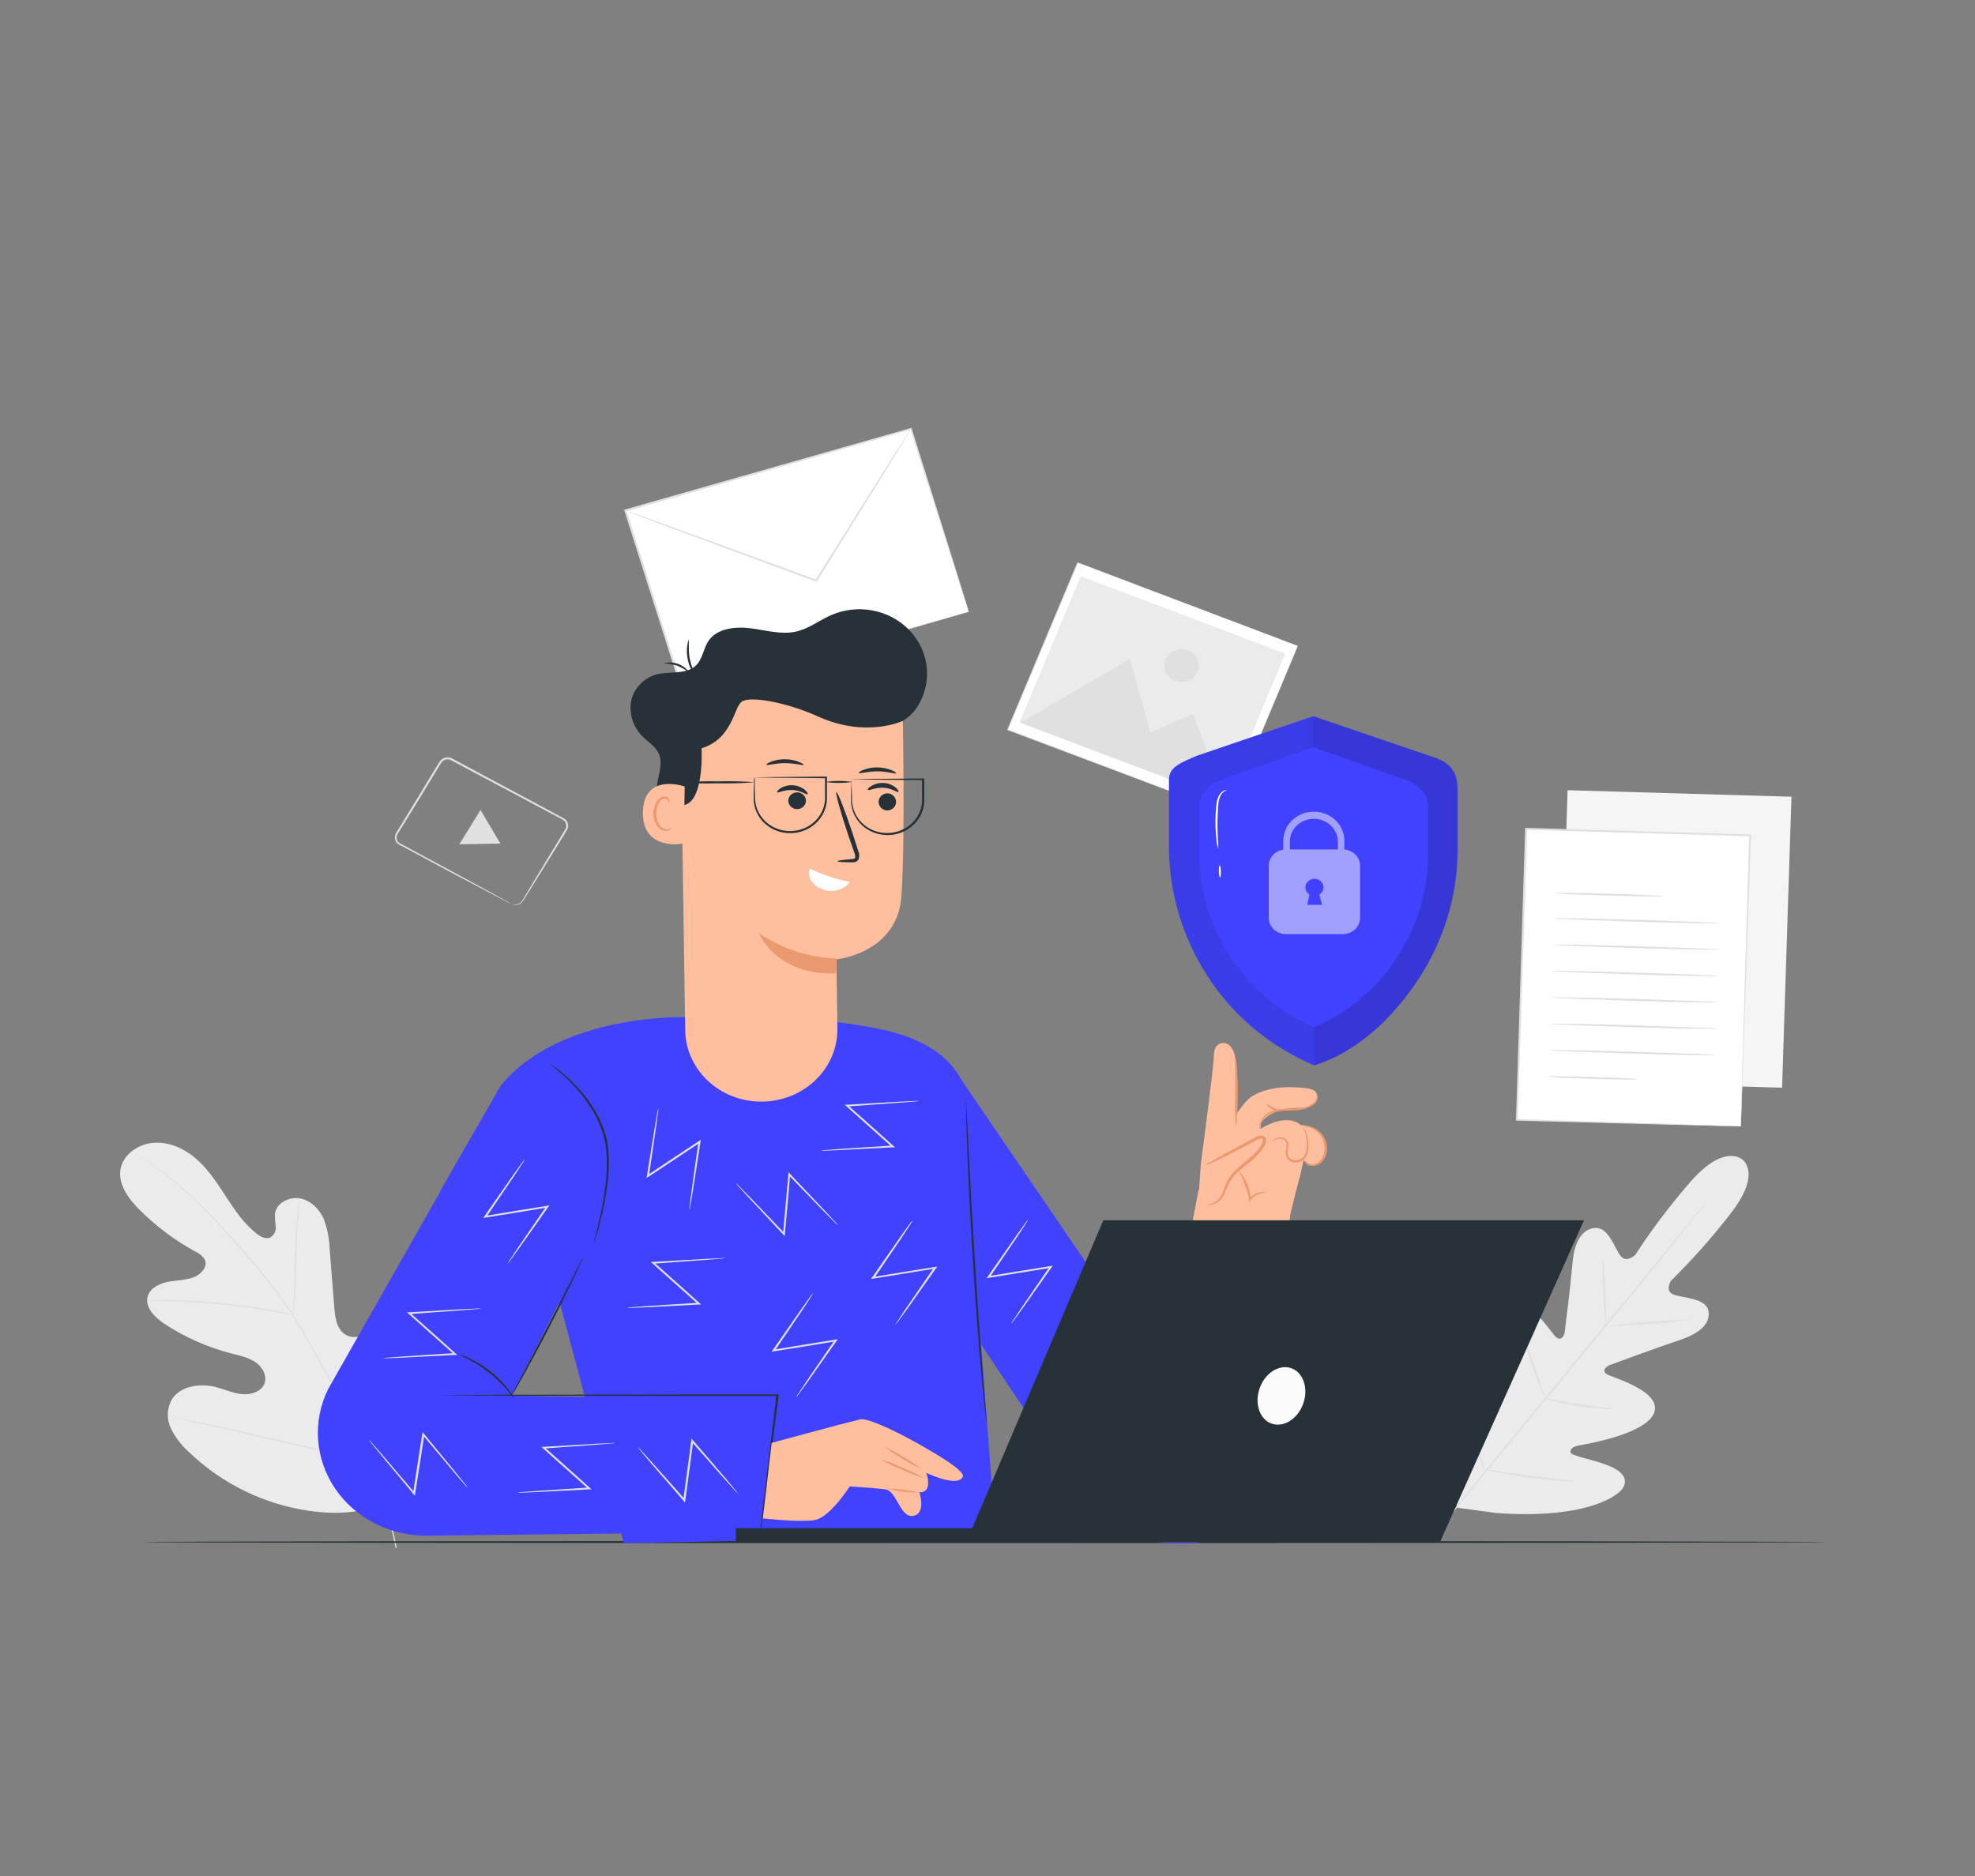 <svg width="180" height="171" viewBox="0 0 180 171" fill="none" xmlns="http://www.w3.org/2000/svg">
<rect x="0" y="0" width="180" height="171" fill="#808080" stroke="none"/>
<path d="M35.726 136.821C40.709 132.946 41.353 126.434 40.648 120.682C40.529 119.721 40.554 118.698 39.992 117.891C39.431 117.084 38.243 116.595 37.357 117.073C36.637 117.47 36.364 118.329 35.996 119.05C35.503 120.02 34.732 120.837 33.772 121.41C33.145 121.779 32.353 122.036 31.676 121.752C30.751 121.362 30.55 120.223 30.474 119.266C30.33 117.48 30.188 115.694 30.049 113.907C30.026 112.944 29.838 111.991 29.495 111.085C29.099 110.203 28.325 109.413 27.335 109.235C26.345 109.057 25.175 109.673 25.06 110.627C25.055 111.027 25.079 111.427 25.132 111.824C25.152 112.022 25.111 112.222 25.014 112.399C24.917 112.576 24.768 112.722 24.584 112.819C24.188 112.963 23.756 112.723 23.425 112.477C22.288 111.595 21.463 110.404 20.689 109.218C19.915 108.031 19.156 106.824 18.108 105.832C17.06 104.84 15.664 104.122 14.195 104.156C12.726 104.19 11.239 105.165 10.987 106.55C10.735 107.935 11.689 109.235 12.697 110.254C14.198 111.759 15.92 113.052 17.809 114.091C18.171 114.244 18.473 114.503 18.67 114.83C18.947 115.452 18.356 116.136 17.705 116.4C16.963 116.697 16.128 116.687 15.34 116.837C14.551 116.988 13.716 117.385 13.475 118.113C13.144 119.139 14.105 120.083 15.019 120.688C16.862 121.901 18.908 122.806 21.071 123.366C21.845 123.565 22.655 123.729 23.303 124.177C23.951 124.625 24.383 125.456 24.084 126.16C23.785 126.865 22.856 127.152 22.057 127.077C21.258 127.002 20.52 126.656 19.746 126.451C18.306 126.065 16.506 126.297 15.692 127.504C15.452 127.916 15.316 128.376 15.297 128.846C15.278 129.317 15.375 129.785 15.581 130.213C16 131.065 16.595 131.828 17.33 132.457C19.781 134.794 22.839 136.475 26.194 137.327C29.542 138.13 32.584 138.182 35.726 136.821Z" fill="#EBEBEB"/>
<path d="M36.162 141.092C35.645 138.439 34.857 135.84 33.811 133.332C32.519 130.268 31.039 127.279 29.38 124.379L28.08 122.094C27.655 121.342 27.234 120.596 26.773 119.892C25.89 118.541 24.929 117.238 23.893 115.989C22.91 114.789 21.928 113.681 21.013 112.655C20.099 111.629 19.213 110.688 18.36 109.861C17.032 108.552 15.599 107.345 14.072 106.249C13.532 105.859 13.1 105.565 12.809 105.38L12.474 105.162C12.436 105.137 12.396 105.114 12.355 105.093C12.355 105.093 12.391 105.124 12.463 105.175L12.791 105.404C13.079 105.603 13.511 105.897 14.036 106.294C15.545 107.404 16.964 108.62 18.281 109.932C19.12 110.76 19.998 111.704 20.92 112.733C21.841 113.763 22.813 114.871 23.8 116.071C24.835 117.318 25.796 118.619 26.68 119.967C27.137 120.668 27.554 121.41 27.979 122.162L29.268 124.45C30.913 127.346 32.387 130.328 33.682 133.38C34.729 135.879 35.524 138.467 36.058 141.109" fill="#E0E0E0"/>
<path d="M26.744 119.874C26.778 119.738 26.797 119.598 26.802 119.457C26.831 119.19 26.86 118.797 26.888 118.315C26.95 117.35 26.986 116.017 27.022 114.553C27.058 113.089 27.115 111.749 27.198 110.791C27.234 110.309 27.274 109.922 27.302 109.652C27.323 109.514 27.333 109.374 27.331 109.235C27.287 109.368 27.257 109.506 27.241 109.645C27.194 109.912 27.14 110.302 27.09 110.781C26.978 111.745 26.903 113.079 26.867 114.543C26.831 116.006 26.806 117.323 26.784 118.305C26.766 118.766 26.755 119.153 26.744 119.447C26.73 119.589 26.73 119.732 26.744 119.874Z" fill="#E0E0E0"/>
<path d="M13.414 118.602H13.55H13.943C14.281 118.602 14.771 118.602 15.383 118.619C16.596 118.643 18.263 118.732 20.117 118.913C21.971 119.095 23.62 119.327 24.815 119.529C25.412 119.628 25.895 119.717 26.23 119.779L26.611 119.85C26.701 119.85 26.748 119.871 26.748 119.85C26.707 119.83 26.664 119.816 26.618 119.809L26.24 119.71C25.913 119.632 25.43 119.526 24.833 119.416C23.641 119.187 21.978 118.937 20.131 118.753C18.284 118.568 16.603 118.5 15.383 118.503C14.774 118.503 14.303 118.503 13.943 118.534L13.554 118.558C13.505 118.565 13.458 118.58 13.414 118.602Z" fill="#E0E0E0"/>
<path d="M33.646 133.113C33.674 133.061 33.698 133.008 33.718 132.952C33.768 132.833 33.826 132.679 33.901 132.491C34.06 132.087 34.261 131.496 34.528 130.781C35.035 129.32 35.672 127.282 36.349 125.021C37.026 122.761 37.642 120.723 38.124 119.255C38.365 118.537 38.56 117.949 38.704 117.518C38.768 117.326 38.819 117.176 38.858 117.046C38.88 116.992 38.896 116.936 38.905 116.878C38.873 116.928 38.848 116.981 38.83 117.036C38.783 117.159 38.722 117.313 38.646 117.501C38.488 117.904 38.286 118.493 38.023 119.211C37.512 120.671 36.875 122.71 36.202 124.97C35.528 127.231 34.92 129.276 34.423 130.736C34.186 131.455 33.988 132.043 33.847 132.47C33.782 132.665 33.732 132.812 33.689 132.946C33.669 133 33.654 133.056 33.646 133.113Z" fill="#E0E0E0"/>
<path d="M15.739 129.204C15.795 129.23 15.854 129.247 15.916 129.255L16.438 129.372L18.36 129.789C19.98 130.131 22.212 130.654 24.678 131.229C27.144 131.803 29.38 132.303 31.007 132.631C31.82 132.795 32.479 132.922 32.936 133L33.462 133.089C33.523 133.103 33.586 133.111 33.649 133.113C33.592 133.088 33.531 133.071 33.469 133.062L32.947 132.946L31.028 132.528C29.408 132.186 27.176 131.663 24.714 131.089C22.252 130.514 20.012 130.015 18.385 129.686C17.572 129.522 16.913 129.396 16.456 129.317L15.926 129.225C15.865 129.213 15.802 129.206 15.739 129.204Z" fill="#E0E0E0"/>
<path d="M83.019 39.095L56.991 46.532L62.268 63.199L88.296 55.762L83.019 39.095Z" fill="white"/>
<path d="M88.301 55.746C88.301 55.746 88.261 55.64 88.196 55.442C88.132 55.243 88.034 54.942 87.908 54.559C87.66 53.786 87.293 52.654 86.828 51.211C85.9 48.314 84.571 44.159 82.951 39.101L83.045 39.149L57.024 46.615L57.089 46.502L62.359 63.171L62.251 63.116L81 57.798L86.368 56.29L87.808 55.89L88.168 55.787L88.297 55.756L88.182 55.794L87.822 55.903L86.411 56.314L81.076 57.863L62.298 63.27L62.215 63.294L62.19 63.215C60.581 58.137 58.788 52.49 56.905 46.55L56.88 46.464L56.966 46.44L82.998 39.019L83.07 38.998L83.092 39.067C84.686 44.152 85.993 48.328 86.908 51.238C87.354 52.682 87.707 53.81 87.944 54.587C88.063 54.963 88.15 55.254 88.214 55.459C88.279 55.664 88.301 55.746 88.301 55.746Z" fill="#E0E0E0"/>
<path d="M83.023 39.091C83.014 39.117 83.002 39.142 82.987 39.166L82.865 39.378C82.746 39.573 82.584 39.843 82.382 40.185L80.564 43.15L74.466 52.976L74.423 53.041L74.351 53.013L73.555 52.723L61.83 48.376L58.284 47.042L57.326 46.669L57.078 46.57C57.048 46.561 57.02 46.547 56.995 46.529C57.026 46.532 57.057 46.54 57.085 46.553L57.337 46.635L58.313 46.977L61.877 48.26L73.62 52.555L74.419 52.849L74.304 52.887C76.716 49.039 78.883 45.592 80.453 43.085L82.321 40.151C82.537 39.809 82.71 39.552 82.832 39.357L82.973 39.156C83.002 39.111 83.02 39.087 83.023 39.091Z" fill="#E0E0E0"/>
<path d="M158.76 105.678C158.76 105.678 157.072 104.091 153.781 108.055C152.056 110.061 150.472 112.174 149.04 114.378C149.04 114.378 148.219 115.186 147.679 114.454C147.139 113.722 146.581 111.834 145.379 111.93C144.176 112.026 143.485 113.202 143.323 115.08C143.161 116.957 142.654 121.065 142.603 121.434C142.553 121.803 142.243 122.286 141.779 121.844C141.314 121.403 138.978 117.648 137.16 118.804C135.342 119.96 135.803 125.275 135.842 125.853C135.882 126.431 135.716 126.649 135.414 126.732C135.112 126.814 134.446 125.48 133.729 124.437C133.013 123.394 131.994 122.296 131.008 123.052C130.021 123.807 128.974 127.525 131.465 134.355L132.836 137.433L136.346 137.908C143.932 138.486 147.46 136.595 147.982 135.497C148.504 134.399 147.136 133.736 145.89 133.339C144.644 132.942 143.118 132.655 143.129 132.364C143.14 132.074 143.316 131.862 143.917 131.752C144.518 131.643 150.037 130.726 150.757 128.773C151.477 126.82 147.067 125.596 146.502 125.288C145.937 124.98 146.354 124.56 146.714 124.426C147.074 124.293 151.135 122.792 153.011 122.176C154.886 121.56 155.92 120.664 155.707 119.495C155.495 118.325 153.439 118.329 152.557 118.011C151.675 117.692 152.294 116.742 152.294 116.742C154.191 114.877 155.955 112.895 157.576 110.808C160.79 106.786 158.695 105.613 158.695 105.613" fill="#EBEBEB"/>
<path d="M155.794 109.207C155.777 109.238 155.758 109.266 155.736 109.293L155.552 109.539C155.38 109.758 155.138 110.069 154.832 110.466C154.202 111.27 153.284 112.426 152.14 113.848C149.854 116.694 146.657 120.599 143.107 124.895L134.028 135.911L131.288 139.259L130.54 140.165L130.342 140.398C130.295 140.449 130.273 140.477 130.27 140.473C130.286 140.443 130.305 140.414 130.327 140.388L130.511 140.145L131.231 139.215C131.857 138.411 132.779 137.255 133.92 135.832C136.206 132.987 139.406 129.081 142.96 124.786C146.513 120.49 149.706 116.598 152.035 113.77C153.184 112.364 154.12 111.225 154.775 110.425C155.092 110.038 155.344 109.741 155.52 109.515L155.722 109.283C155.765 109.231 155.79 109.204 155.794 109.207Z" fill="#E0E0E0"/>
<path d="M146.048 114.601C146.127 114.894 146.171 115.194 146.182 115.497C146.236 116.051 146.282 116.82 146.315 117.672C146.347 118.524 146.362 119.228 146.38 119.847C146.406 120.147 146.406 120.45 146.38 120.75C146.302 120.457 146.258 120.156 146.25 119.854C146.203 119.296 146.164 118.527 146.131 117.679C146.099 116.831 146.077 116.123 146.052 115.504C146.023 115.203 146.022 114.901 146.048 114.601Z" fill="#E0E0E0"/>
<path d="M146.682 120.87C147.914 120.681 149.155 120.552 150.401 120.483C152.456 120.322 154.13 120.23 154.134 120.278C152.902 120.465 151.661 120.593 150.415 120.661C148.36 120.825 146.689 120.918 146.682 120.87Z" fill="#E0E0E0"/>
<path d="M140.71 127.463C141.033 127.487 141.353 127.536 141.667 127.61C142.258 127.716 143.068 127.864 143.968 128C144.868 128.137 145.685 128.24 146.279 128.312C146.603 128.336 146.924 128.385 147.24 128.459C146.916 128.485 146.59 128.478 146.268 128.438C145.667 128.397 144.828 128.315 143.939 128.175C143.05 128.035 142.222 127.87 141.638 127.734C141.32 127.675 141.008 127.585 140.71 127.463Z" fill="#E0E0E0"/>
<path d="M138.823 121.916C138.973 122.164 139.093 122.427 139.183 122.699C139.374 123.195 139.63 123.879 139.903 124.638C140.177 125.398 140.407 126.089 140.569 126.595C140.671 126.862 140.745 127.138 140.792 127.419C140.641 127.171 140.52 126.907 140.432 126.632C140.238 126.14 139.986 125.456 139.712 124.697C139.439 123.937 139.208 123.243 139.046 122.74C138.941 122.474 138.866 122.198 138.823 121.916Z" fill="#E0E0E0"/>
<path d="M132.772 127.101C132.945 127.426 133.092 127.763 133.211 128.11C133.459 128.742 133.79 129.618 134.147 130.589C134.503 131.561 134.813 132.443 135.032 133.082C135.168 133.425 135.273 133.777 135.346 134.136C135.169 133.806 135.022 133.463 134.906 133.11C134.658 132.481 134.327 131.605 133.97 130.634C133.614 129.662 133.301 128.78 133.085 128.137C132.95 127.801 132.845 127.454 132.772 127.101Z" fill="#E0E0E0"/>
<path d="M135.335 133.951C135.745 133.973 136.153 134.024 136.555 134.102C137.304 134.215 138.355 134.368 139.489 134.512C140.623 134.656 141.678 134.765 142.43 134.854C142.84 134.88 143.248 134.931 143.651 135.008C143.24 135.032 142.828 135.022 142.42 134.981C141.66 134.933 140.62 134.844 139.464 134.697C138.308 134.55 137.275 134.379 136.53 134.238C136.124 134.174 135.724 134.078 135.335 133.951Z" fill="#E0E0E0"/>
<path d="M142.869 72.029L142.016 98.553L162.419 99.145L163.272 72.622L142.869 72.029Z" fill="#F5F5F5"/>
<path d="M139.113 75.555L138.26 102.079L158.663 102.671L159.516 76.147L139.113 75.555Z" fill="white"/>
<path d="M158.659 102.665C158.657 102.622 158.657 102.578 158.659 102.535C158.659 102.446 158.659 102.323 158.659 102.162C158.659 101.82 158.677 101.341 158.695 100.712C158.731 99.443 158.782 97.6 158.846 95.264C158.987 90.596 159.185 83.978 159.419 76.143L159.502 76.225L139.1 75.64L139.198 75.555C138.87 85.473 138.571 94.635 138.326 102.077L138.251 102.001L153.068 102.47L157.19 102.607L158.27 102.648L158.648 102.665H158.288L157.208 102.641L153.104 102.542L138.24 102.149H138.164V102.077C138.398 94.631 138.686 85.459 139 75.551V75.462H139.097L159.494 76.064H159.581V76.146C159.311 84.012 159.084 90.64 158.922 95.319C158.839 97.644 158.771 99.484 158.728 100.746C158.702 101.369 158.684 101.848 158.67 102.179C158.67 102.337 158.67 102.46 158.652 102.545C158.634 102.631 158.659 102.665 158.659 102.665Z" fill="#E0E0E0"/>
<path d="M151.56 81.69C151.56 81.741 149.339 81.714 146.603 81.635C143.867 81.557 141.646 81.451 141.646 81.403C141.646 81.355 143.87 81.379 146.606 81.458C149.342 81.536 151.56 81.642 151.56 81.69Z" fill="#E0E0E0"/>
<path d="M156.83 84.153C156.83 84.2 153.41 84.153 149.191 84.019C144.972 83.886 141.552 83.756 141.556 83.708C141.559 83.66 144.976 83.708 149.198 83.841C153.421 83.975 156.834 84.101 156.83 84.153Z" fill="#E0E0E0"/>
<path d="M156.755 86.557C156.755 86.605 153.331 86.557 149.112 86.423C144.893 86.29 141.476 86.16 141.476 86.112C141.476 86.064 144.9 86.112 149.119 86.246C153.338 86.379 156.755 86.505 156.755 86.557Z" fill="#E0E0E0"/>
<path d="M156.676 88.961C156.676 89.009 153.256 88.961 149.036 88.828C144.817 88.694 141.401 88.564 141.401 88.516C141.401 88.469 144.824 88.516 149.044 88.65C153.263 88.783 156.679 88.92 156.676 88.961Z" fill="#E0E0E0"/>
<path d="M156.6 91.365C156.6 91.413 153.176 91.365 148.961 91.232C144.745 91.099 141.322 90.969 141.322 90.921C141.322 90.873 144.745 90.921 148.964 91.054C153.184 91.188 156.6 91.314 156.6 91.365Z" fill="#E0E0E0"/>
<path d="M156.524 93.77C156.524 93.817 153.101 93.77 148.882 93.636C144.662 93.503 141.246 93.373 141.246 93.325C141.246 93.277 144.67 93.325 148.889 93.458C153.108 93.592 156.524 93.708 156.524 93.77Z" fill="#E0E0E0"/>
<path d="M156.445 96.174C156.445 96.222 153.022 96.174 148.806 96.04C144.59 95.907 141.167 95.777 141.17 95.729C141.174 95.681 144.59 95.729 148.81 95.863C153.029 95.996 156.449 96.123 156.445 96.174Z" fill="#E0E0E0"/>
<path d="M149.303 98.373C149.303 98.421 147.463 98.407 145.195 98.342C142.927 98.277 141.091 98.181 141.091 98.133C141.091 98.086 142.931 98.099 145.199 98.164C147.467 98.229 149.303 98.322 149.303 98.373Z" fill="#E0E0E0"/>
<path d="M98.227 51.288L91.843 66.521L111.898 74.106L118.282 58.874L98.227 51.288Z" fill="white"/>
<path d="M118.278 58.875L118.181 58.841L117.9 58.739L116.82 58.328L112.705 56.772L98.212 51.3L98.255 51.283L91.876 66.512L91.854 66.464L111.906 74.057H111.866C113.796 69.467 115.398 65.664 116.514 63.007C117.076 61.68 117.515 60.637 117.814 59.929L118.174 59.118L118.292 58.838L118.181 59.115C118.105 59.299 117.994 59.57 117.846 59.922C117.551 60.633 117.126 61.676 116.564 63C115.452 65.661 113.857 69.474 111.938 74.074V74.101H111.91L91.829 66.553H91.793V66.519C94.1 61.02 96.278 55.821 98.179 51.29V51.259H98.208L112.738 56.772L116.831 58.331L117.911 58.742L118.188 58.848L118.278 58.875Z" fill="#E0E0E0"/>
<path d="M98.502 52.526L92.922 65.839L111.568 72.892L117.148 59.579L98.502 52.526Z" fill="#EBEBEB"/>
<path d="M92.995 65.879L102.978 60.066L104.843 66.769L108.738 65.038L111.643 72.931L92.995 65.879Z" fill="#E0E0E0"/>
<path d="M109.148 61.218C109.033 61.494 108.834 61.731 108.576 61.9C108.318 62.068 108.014 62.16 107.701 62.164C107.389 62.168 107.082 62.084 106.82 61.922C106.557 61.761 106.352 61.529 106.228 61.256C106.105 60.983 106.069 60.681 106.126 60.389C106.183 60.097 106.33 59.828 106.548 59.615C106.766 59.402 107.046 59.256 107.352 59.194C107.658 59.133 107.976 59.158 108.266 59.269C108.459 59.341 108.635 59.45 108.784 59.587C108.933 59.724 109.051 59.888 109.133 60.069C109.215 60.251 109.259 60.445 109.261 60.642C109.264 60.839 109.226 61.035 109.148 61.218Z" fill="#E0E0E0"/>
<path d="M46.602 82.374C46.737 82.427 46.884 82.45 47.03 82.439C47.206 82.42 47.368 82.344 47.491 82.224C47.634 82.036 47.76 81.838 47.869 81.632L50.206 77.76L50.983 76.481L51.397 75.797C51.469 75.689 51.532 75.574 51.584 75.456C51.622 75.337 51.622 75.211 51.584 75.093C51.552 74.971 51.48 74.862 51.379 74.782C51.264 74.704 51.144 74.633 51.019 74.57L50.216 74.146L48.546 73.256L41.108 69.293C40.962 69.218 40.791 69.198 40.63 69.236C40.468 69.274 40.327 69.367 40.234 69.498L39.676 70.407C39.316 71.01 38.956 71.608 38.596 72.193L36.508 75.582C36.425 75.715 36.342 75.849 36.263 75.982C36.183 76.098 36.141 76.234 36.144 76.372C36.15 76.507 36.202 76.637 36.292 76.741C36.394 76.842 36.516 76.922 36.652 76.977L38.225 77.826L41.04 79.344L45.115 81.557L46.22 82.165L46.505 82.326C46.57 82.364 46.602 82.384 46.598 82.388L46.498 82.343L46.202 82.196L45.083 81.615L40.975 79.453L38.16 77.938L36.583 77.1C36.43 77.036 36.292 76.945 36.176 76.83C36.064 76.698 35.999 76.535 35.993 76.365C35.985 76.196 36.033 76.029 36.13 75.886C36.209 75.753 36.292 75.62 36.374 75.486L38.437 72.104L39.517 70.319L40.082 69.399C40.202 69.231 40.382 69.111 40.589 69.062C40.796 69.014 41.014 69.04 41.202 69.135L48.632 73.113L50.303 74.009L51.098 74.44C51.236 74.506 51.368 74.582 51.494 74.665C51.62 74.767 51.709 74.903 51.75 75.055C51.793 75.201 51.793 75.355 51.75 75.5C51.693 75.629 51.624 75.754 51.545 75.873L51.124 76.557L50.339 77.832C49.334 79.447 48.521 80.757 47.952 81.676C47.834 81.883 47.699 82.081 47.549 82.268C47.415 82.393 47.239 82.469 47.052 82.484C46.939 82.492 46.825 82.474 46.721 82.432C46.679 82.418 46.639 82.399 46.602 82.374Z" fill="#E0E0E0"/>
<path d="M44.701 75.363L45.608 76.892L43.736 76.926L41.864 76.957L42.829 75.394L43.794 73.831L44.701 75.363Z" fill="#E0E0E0"/>
<path d="M166.788 140.562C166.788 140.613 132.354 140.654 89.892 140.654C47.43 140.654 12.985 140.62 12.985 140.562C12.985 140.504 47.412 140.466 89.892 140.466C132.372 140.466 166.788 140.518 166.788 140.562Z" fill="#263238"/>
<path d="M51.052 118.842L40.183 108.469L45.648 98.934C51.113 92.285 62.683 92.713 62.683 92.713C68.391 92.344 74.126 92.679 79.744 93.708C88.934 95.418 88.193 101.184 88.193 101.184L89.424 122.583L90.745 140.008L56.851 140.658L51.052 118.855" fill="#4042FF"/>
<path d="M69.311 139.639L38.952 139.981C37.28 139.999 35.63 139.613 34.157 138.86C32.685 138.106 31.438 137.009 30.534 135.673C29.631 134.336 29.099 132.802 28.991 131.217C28.882 129.631 29.199 128.046 29.912 126.608L42.894 103.739L54.72 111.331L46.652 127.224L71.226 127.641L69.311 139.639Z" fill="#4042FF"/>
<path d="M87.12 97.696L111.481 133.428L97.268 134.31C97.268 134.31 88.78 121.605 88.97 121.865C89.309 122.344 87.12 97.696 87.12 97.696Z" fill="#4042FF"/>
<path d="M54.108 113.387C54.109 113.324 54.12 113.262 54.14 113.202C54.176 113.065 54.216 112.894 54.27 112.682C54.382 112.234 54.547 111.584 54.716 110.777C54.886 109.97 55.076 108.999 55.195 107.918C55.341 106.747 55.341 105.563 55.195 104.392C55 103.231 54.574 102.115 53.939 101.105C53.429 100.274 52.825 99.498 52.139 98.79C51.676 98.306 51.183 97.85 50.663 97.422C50.464 97.275 50.275 97.117 50.094 96.95C50.153 96.978 50.208 97.011 50.26 97.049C50.36 97.121 50.522 97.22 50.71 97.367C51.251 97.773 51.761 98.216 52.236 98.691C52.946 99.393 53.569 100.17 54.094 101.006C54.751 102.032 55.191 103.169 55.39 104.354C55.532 105.54 55.523 106.738 55.361 107.922C55.239 108.885 55.066 109.841 54.842 110.787C54.655 111.598 54.482 112.244 54.335 112.689C54.27 112.911 54.212 113.082 54.173 113.199C54.158 113.263 54.136 113.326 54.108 113.387Z" fill="#263238"/>
<path d="M53.129 114.618C53.077 114.796 53.007 114.969 52.92 115.134C52.776 115.476 52.56 115.935 52.283 116.502C51.732 117.662 50.951 119.255 50.051 121C49.151 122.744 48.301 124.307 47.671 125.446C47.354 126.007 47.095 126.472 46.912 126.769C46.824 126.935 46.723 127.094 46.609 127.245C46.674 127.07 46.753 126.901 46.847 126.738C47.03 126.396 47.268 125.938 47.567 125.387L49.896 120.941C50.778 119.208 51.581 117.641 52.178 116.468C52.459 115.918 52.69 115.459 52.87 115.1C52.942 114.933 53.028 114.771 53.129 114.618Z" fill="#263238"/>
<path d="M69.311 139.639C69.311 139.639 69.311 139.618 69.311 139.58C69.311 139.543 69.311 139.474 69.311 139.403C69.329 139.238 69.354 139.009 69.383 138.719C69.455 138.11 69.556 137.245 69.682 136.154C69.948 133.941 70.33 130.829 70.762 127.159L70.848 127.248H61.88L46.217 127.224L41.465 127.197L40.172 127.18H39.834H39.719C39.757 127.175 39.796 127.175 39.834 127.18H40.172L41.465 127.162L46.217 127.135L61.906 127.111H70.873H70.97V127.2C70.495 130.866 70.096 133.978 69.808 136.188C69.664 137.275 69.545 138.141 69.448 138.749C69.409 139.037 69.377 139.265 69.35 139.433L69.322 139.608C69.318 139.618 69.314 139.639 69.311 139.639Z" fill="#263238"/>
<path d="M46.865 127.477C46.647 127.249 46.445 127.008 46.26 126.755C45.29 125.598 44.088 124.635 42.725 123.92C42.434 123.786 42.15 123.638 41.875 123.476C42.195 123.547 42.502 123.662 42.786 123.818C44.206 124.484 45.434 125.469 46.364 126.687C46.569 126.927 46.737 127.193 46.865 127.477Z" fill="#263238"/>
<path d="M89.928 129.741C89.902 129.644 89.885 129.544 89.878 129.444C89.852 129.235 89.82 128.951 89.777 128.592C89.694 127.853 89.582 126.783 89.464 125.459C89.215 122.809 88.931 119.143 88.679 115.093C88.427 111.044 88.25 107.371 88.15 104.714C88.099 103.383 88.063 102.32 88.049 101.564C88.049 101.205 88.049 100.921 88.031 100.709C88.025 100.61 88.025 100.51 88.031 100.411C88.051 100.509 88.061 100.609 88.063 100.709C88.063 100.917 88.092 101.205 88.114 101.564C88.153 102.323 88.207 103.393 88.276 104.707C88.409 107.364 88.607 111.03 88.859 115.083C89.111 119.136 89.377 122.795 89.579 125.449C89.687 126.759 89.773 127.843 89.834 128.589C89.863 128.931 89.885 129.232 89.903 129.44C89.921 129.54 89.929 129.64 89.928 129.741Z" fill="#263238"/>
<path d="M62.827 110.298C62.829 110.142 62.842 109.985 62.867 109.83C62.91 109.505 62.964 109.071 63.032 108.537C63.191 107.409 63.392 105.863 63.659 104.071L63.796 104.153L61.466 105.702L59.098 107.268L58.928 107.381L58.957 107.186C59.245 105.411 59.49 103.879 59.677 102.74C59.771 102.217 59.843 101.786 59.9 101.465C59.92 101.31 59.953 101.158 60.001 101.01C60.001 101.166 59.987 101.321 59.958 101.475C59.915 101.796 59.861 102.227 59.789 102.757C59.627 103.879 59.4 105.415 59.141 107.203L59.004 107.121L61.369 105.548L63.702 104.006L63.871 103.893L63.842 104.088C63.565 105.873 63.324 107.419 63.151 108.534C63.061 109.064 62.989 109.498 62.935 109.82C62.914 109.982 62.878 110.142 62.827 110.298Z" fill="#E0E0E0"/>
<path d="M76.378 111.684C76.248 111.585 76.127 111.477 76.018 111.359C75.784 111.119 75.467 110.801 75.078 110.411L71.863 107.101L72.018 107.049C71.942 107.887 71.863 108.797 71.78 109.741C71.698 110.685 71.611 111.622 71.536 112.477L71.518 112.675L71.381 112.528L68.252 109.177L67.36 108.199C67.246 108.087 67.145 107.964 67.057 107.833C67.187 107.937 67.307 108.052 67.417 108.175L68.346 109.119L71.521 112.426L71.366 112.477C71.442 111.625 71.521 110.702 71.608 109.741C71.694 108.78 71.773 107.887 71.849 107.049L71.867 106.854L72.004 106.998L75.172 110.353L76.075 111.335C76.185 111.443 76.287 111.56 76.378 111.684Z" fill="#E0E0E0"/>
<path d="M83.196 111.225C83.129 111.369 83.047 111.507 82.951 111.636L82.231 112.737L79.661 116.526L79.574 116.396L82.368 115.938L85.212 115.483L85.417 115.449L85.32 115.596L82.692 119.31L81.9 120.384C81.812 120.515 81.713 120.64 81.605 120.757C81.676 120.617 81.758 120.482 81.85 120.353L82.57 119.259L85.144 115.497L85.234 115.627L82.39 116.095L79.585 116.547L79.38 116.578L79.495 116.417L82.12 112.655L82.89 111.577C82.984 111.454 83.087 111.337 83.196 111.225Z" fill="#E0E0E0"/>
<path d="M74.128 117.853C74.06 117.996 73.978 118.132 73.883 118.26L73.163 119.365L70.596 123.151L70.506 123.021L73.307 122.563L76.154 122.104L76.36 122.073L76.241 122.234L73.613 125.952L72.839 127.019C72.753 127.15 72.654 127.274 72.544 127.388C72.616 127.249 72.697 127.114 72.788 126.985C72.976 126.711 73.22 126.345 73.508 125.894L76.082 122.132L76.172 122.262L73.328 122.73L70.524 123.178L70.319 123.212L70.434 123.048L73.058 119.286C73.375 118.842 73.634 118.479 73.832 118.209C73.922 118.084 74.02 117.965 74.128 117.853Z" fill="#E0E0E0"/>
<path d="M93.722 111.15C93.651 111.291 93.569 111.427 93.478 111.557L92.758 112.662L90.191 116.448L90.101 116.318L92.902 115.859L95.749 115.401L95.954 115.37L95.839 115.531L93.208 119.249C92.891 119.686 92.632 120.045 92.434 120.312C92.348 120.445 92.249 120.57 92.138 120.685C92.211 120.545 92.294 120.41 92.387 120.281L93.107 119.19L95.681 115.428L95.771 115.558L92.927 116.024L90.122 116.475L89.921 116.509L90.032 116.345L92.657 112.583L93.431 111.506C93.516 111.378 93.613 111.259 93.722 111.15Z" fill="#E0E0E0"/>
<path d="M105.026 128.366C104.898 128.273 104.777 128.17 104.666 128.058L103.68 127.156L100.292 124.002L100.444 123.944C100.415 124.786 100.386 125.695 100.354 126.643C100.321 127.59 100.282 128.53 100.249 129.379V129.577L100.102 129.437L96.804 126.239L95.861 125.305C95.744 125.2 95.635 125.085 95.537 124.963C95.665 125.057 95.785 125.16 95.897 125.271L96.876 126.171L100.224 129.324L100.069 129.382C100.098 128.527 100.13 127.604 100.163 126.646C100.195 125.688 100.235 124.789 100.267 123.948V123.753L100.411 123.889L103.748 127.091L104.702 128.028C104.82 128.132 104.929 128.245 105.026 128.366Z" fill="#E0E0E0"/>
<path d="M47.84 105.657C47.77 105.799 47.688 105.935 47.596 106.064L46.876 107.169L44.309 110.958L44.219 110.829L47.02 110.367L49.867 109.912L50.072 109.878L49.957 110.042L47.326 113.756L46.555 114.823C46.468 114.954 46.369 115.077 46.26 115.192C46.329 115.052 46.411 114.919 46.505 114.792L47.225 113.698C47.876 112.751 48.769 111.451 49.799 109.936L49.889 110.066L47.045 110.534L44.24 110.986L44.039 111.017L44.15 110.856C45.205 109.351 46.112 108.051 46.775 107.094L47.549 106.017C47.636 105.89 47.733 105.77 47.84 105.657Z" fill="#E0E0E0"/>
<path d="M33.606 131.232C33.727 131.336 33.838 131.451 33.937 131.574L34.816 132.576L37.8 136.075L37.642 136.116C37.771 135.285 37.908 134.382 38.056 133.442C38.203 132.501 38.347 131.574 38.48 130.729L38.509 130.535L38.639 130.692L41.54 134.221L42.365 135.247C42.469 135.366 42.563 135.493 42.646 135.627C42.527 135.521 42.418 135.407 42.318 135.285L41.454 134.286L38.52 130.794L38.678 130.757C38.549 131.602 38.408 132.518 38.261 133.469C38.113 134.42 37.973 135.309 37.84 136.14L37.811 136.335L37.681 136.181L34.744 132.645L33.905 131.619C33.796 131.496 33.696 131.367 33.606 131.232Z" fill="#E0E0E0"/>
<path d="M66.114 114.673C65.953 114.705 65.789 114.726 65.624 114.734L64.256 114.847L59.526 115.189L59.584 115.045L61.657 116.892L63.756 118.773L63.907 118.91H63.698L58.993 119.156L57.632 119.211C57.469 119.224 57.306 119.224 57.143 119.211C57.303 119.18 57.466 119.161 57.629 119.153L58.986 119.05L63.688 118.742L63.634 118.886L61.528 117.012L59.461 115.158L59.31 115.021H59.515L64.249 114.751L65.617 114.686C65.782 114.67 65.948 114.665 66.114 114.673Z" fill="#E0E0E0"/>
<path d="M58.136 131.909C58.257 132.017 58.37 132.131 58.475 132.251L59.371 133.236L62.435 136.677L62.276 136.718C62.388 135.883 62.51 134.981 62.636 134.04C62.762 133.1 62.892 132.166 62.996 131.321L63.025 131.123L63.155 131.277L66.136 134.748L66.982 135.774C67.087 135.893 67.183 136.019 67.27 136.15C67.148 136.045 67.036 135.931 66.935 135.808L66.049 134.827L63.025 131.407L63.18 131.362C63.068 132.21 62.946 133.127 62.82 134.081C62.694 135.035 62.568 135.928 62.46 136.762L62.431 136.957L62.302 136.807L59.288 133.325L58.432 132.299C58.32 132.179 58.221 132.048 58.136 131.909Z" fill="#E0E0E0"/>
<path d="M43.877 119.269C43.716 119.303 43.552 119.323 43.387 119.331L42.023 119.44L37.292 119.782L37.346 119.635L39.424 121.485L41.522 123.366L41.674 123.503H41.465L36.76 123.749L35.399 123.804C35.239 123.817 35.079 123.817 34.92 123.804C35.08 123.771 35.242 123.752 35.406 123.746L36.763 123.643L41.465 123.332L41.411 123.479L39.305 121.605L37.235 119.751L37.087 119.615H37.292L42.026 119.341L43.394 119.279C43.555 119.264 43.716 119.261 43.877 119.269Z" fill="#E0E0E0"/>
<path d="M56.128 131.523C55.966 131.555 55.803 131.575 55.638 131.581L54.27 131.694L49.54 132.036L49.597 131.889L51.671 133.739L53.77 135.62L53.921 135.757H53.716L49.007 136L47.646 136.058C47.483 136.071 47.319 136.071 47.156 136.058C47.316 136.025 47.479 136.006 47.642 136L49 135.897L53.701 135.586L53.647 135.733L51.541 133.859L49.475 132.012L49.324 131.879H49.529L54.263 131.605L55.634 131.543C55.798 131.522 55.963 131.516 56.128 131.523Z" fill="#E0E0E0"/>
<path d="M83.779 100.346C83.618 100.379 83.454 100.4 83.29 100.408L81.922 100.517L77.195 100.859L77.249 100.716L79.322 102.562L81.421 104.443L81.572 104.58H81.367L76.658 104.826L75.298 104.881C75.135 104.895 74.971 104.895 74.808 104.881C74.968 104.848 75.13 104.829 75.294 104.823L76.651 104.72L81.356 104.413L81.299 104.556L79.2 102.685L77.134 100.832L76.982 100.695H77.188L81.922 100.421L83.293 100.36C83.455 100.344 83.617 100.339 83.779 100.346Z" fill="#E0E0E0"/>
<path d="M70.33 131.523C70.33 131.523 76.385 129.864 78.39 129.379C79.171 129.191 82.516 130.866 84.827 132.262C84.827 132.262 88.009 134.054 87.754 134.604C87.469 135.213 86.314 135.09 84.424 134.262C84.424 134.262 85.079 136.065 83.794 136.024C83.794 136.024 84.431 137.973 83.228 138.175C82.026 138.377 81.745 135.89 80.687 135.757C79.628 135.624 77.447 135.487 77.447 135.487C77.447 135.487 75.622 138.359 74.207 138.565C72.792 138.77 69.527 138.404 69.527 138.404L70.33 131.523Z" fill="#FFBE9D"/>
<path d="M80.665 131.92C81.258 132.17 81.825 132.474 82.357 132.826C82.922 133.13 83.455 133.485 83.948 133.886C82.789 133.334 81.689 132.676 80.665 131.92Z" fill="#EB996E"/>
<path d="M80.309 133.038C81.001 133.245 81.672 133.507 82.318 133.821C82.984 134.079 83.627 134.389 84.24 134.748C83.548 134.543 82.876 134.283 82.231 133.968C81.563 133.712 80.92 133.401 80.309 133.038Z" fill="#EB996E"/>
<path d="M80.957 135.709C81.871 135.706 82.782 135.821 83.664 136.051C82.749 136.054 81.839 135.938 80.957 135.709Z" fill="#EB996E"/>
<path d="M62.449 72.162C62.52 72.384 62.522 72.62 62.452 72.842C62.383 73.065 62.246 73.262 62.059 73.411C61.872 73.56 61.643 73.653 61.401 73.679C61.158 73.705 60.913 73.663 60.696 73.557C59.875 73.164 59.771 72.087 59.933 71.228C60.095 70.37 60.401 69.45 60.023 68.653C59.731 68.044 59.101 67.658 58.612 67.179C58.179 66.763 57.855 66.257 57.663 65.702C57.471 65.146 57.418 64.556 57.506 63.978C57.61 63.401 57.88 62.863 58.285 62.422C58.69 61.982 59.215 61.656 59.803 61.481C61.009 61.163 62.496 61.516 63.403 60.684C64.055 60.083 64.094 59.101 64.598 58.383C65.38 57.268 67.032 57.09 68.429 57.271C69.826 57.453 71.244 57.88 72.612 57.555C73.753 57.285 74.689 56.529 75.762 56.064C76.931 55.556 78.238 55.408 79.5 55.641C80.762 55.874 81.916 56.475 82.801 57.361C83.685 58.248 84.256 59.374 84.434 60.584C84.611 61.794 84.386 63.026 83.79 64.108C83.393 64.9 82.716 65.535 81.878 65.903" fill="#263238"/>
<path d="M69.397 100.415C70.315 100.413 71.224 100.238 72.07 99.9C72.917 99.563 73.684 99.069 74.328 98.447C74.972 97.825 75.48 97.088 75.822 96.279C76.163 95.47 76.333 94.604 76.32 93.732L76.23 87.446C76.23 87.446 81.788 86.916 82.156 81.683C82.523 76.451 82.26 64.375 82.26 64.375C79.202 62.933 75.794 62.293 72.388 62.52C68.982 62.746 65.702 63.832 62.885 65.664L62.035 66.222L62.449 93.903C62.471 95.639 63.213 97.297 64.514 98.516C65.815 99.735 67.57 100.417 69.397 100.415Z" fill="#FFBE9D"/>
<path d="M80.806 73.872C80.605 73.85 80.419 73.759 80.284 73.615C80.15 73.472 80.075 73.286 80.075 73.094C80.075 72.902 80.15 72.716 80.284 72.573C80.419 72.429 80.605 72.338 80.806 72.316C80.849 72.306 80.895 72.306 80.939 72.316C81.14 72.338 81.325 72.429 81.46 72.573C81.595 72.716 81.669 72.902 81.669 73.094C81.669 73.286 81.595 73.472 81.46 73.615C81.325 73.759 81.14 73.85 80.939 73.872C80.895 73.879 80.85 73.879 80.806 73.872Z" fill="#263238"/>
<path d="M81.886 72.183C81.796 72.271 81.277 71.841 80.518 71.803C79.758 71.765 79.186 72.104 79.11 72.008C79.034 71.912 79.164 71.806 79.416 71.646C79.753 71.44 80.15 71.343 80.549 71.368C80.948 71.394 81.329 71.54 81.634 71.786C81.86 71.977 81.932 72.162 81.886 72.183Z" fill="#263238"/>
<path d="M73.105 72.36C73.236 72.446 73.337 72.567 73.395 72.707C73.453 72.848 73.466 73.001 73.433 73.149C73.399 73.296 73.32 73.431 73.206 73.536C73.092 73.641 72.947 73.711 72.791 73.738C72.635 73.765 72.473 73.747 72.328 73.687C72.182 73.626 72.059 73.526 71.973 73.4C71.887 73.272 71.843 73.124 71.846 72.973C71.849 72.822 71.898 72.676 71.989 72.552C72.111 72.386 72.296 72.273 72.505 72.237C72.715 72.201 72.93 72.245 73.105 72.36Z" fill="#263238"/>
<path d="M73.606 72.391C73.512 72.48 72.994 72.049 72.238 72.011C71.482 71.974 70.906 72.312 70.826 72.217C70.787 72.172 70.884 72.015 71.132 71.854C71.469 71.649 71.866 71.552 72.266 71.577C72.665 71.602 73.045 71.749 73.35 71.994C73.577 72.186 73.649 72.353 73.606 72.391Z" fill="#263238"/>
<path d="M76.32 78.499C76.32 78.445 76.792 78.376 77.562 78.315C77.76 78.315 77.922 78.27 77.94 78.171C77.954 77.982 77.916 77.793 77.828 77.624C77.659 77.135 77.49 76.642 77.31 76.126C76.59 73.995 76.118 72.241 76.23 72.206C76.342 72.172 77.011 73.872 77.72 76.003C77.886 76.522 78.048 77.029 78.203 77.507C78.317 77.756 78.34 78.035 78.268 78.297C78.235 78.368 78.186 78.431 78.124 78.481C78.061 78.53 77.987 78.564 77.908 78.581C77.795 78.605 77.68 78.613 77.566 78.605C76.788 78.592 76.32 78.557 76.32 78.499Z" fill="#263238"/>
<path d="M73.8 79.17C74.957 79.734 76.19 80.145 77.465 80.391C77.185 80.755 76.784 81.019 76.327 81.14C75.869 81.26 75.382 81.23 74.945 81.054C73.321 80.394 73.8 79.17 73.8 79.17Z" fill="white"/>
<path d="M76.252 87.371C73.703 87.284 71.239 86.48 69.174 85.059C69.174 85.059 70.657 88.913 76.183 88.728L76.252 87.371Z" fill="#EB996E"/>
<path d="M82.307 65.698C82.307 65.698 78.977 67.306 74.567 65.315C71.687 64.009 68.314 63.403 67.586 63.968C66.859 64.532 66.762 67.336 63.94 68.209C63.94 68.209 64.246 73.564 61.992 73.414C59.738 73.263 60.977 64.942 60.977 64.942L66.424 62.288L72.403 61.102L78.073 61.755L82.472 62.812L82.307 65.698Z" fill="#263238"/>
<path d="M62.402 71.694C62.312 71.649 58.676 70.431 58.594 74.019C58.511 77.607 62.316 76.947 62.323 76.844C62.33 76.741 62.402 71.694 62.402 71.694Z" fill="#FFBE9D"/>
<path d="M61.2 75.459C61.2 75.459 61.132 75.503 61.02 75.548C60.862 75.609 60.685 75.609 60.527 75.548C60.131 75.401 59.807 74.792 59.807 74.146C59.806 73.838 59.876 73.533 60.012 73.253C60.051 73.142 60.117 73.041 60.206 72.96C60.294 72.878 60.402 72.818 60.52 72.784C60.596 72.771 60.674 72.782 60.744 72.814C60.813 72.847 60.87 72.9 60.905 72.966C60.952 73.065 60.926 73.137 60.944 73.144C60.962 73.15 61.027 73.085 61.002 72.938C60.982 72.849 60.931 72.768 60.858 72.709C60.756 72.633 60.627 72.597 60.498 72.61C60.342 72.636 60.196 72.699 60.073 72.793C59.95 72.888 59.855 73.011 59.796 73.15C59.63 73.458 59.543 73.799 59.544 74.146C59.544 74.867 59.926 75.555 60.466 75.715C60.567 75.745 60.673 75.752 60.778 75.738C60.882 75.724 60.982 75.688 61.07 75.633C61.2 75.548 61.2 75.466 61.2 75.459Z" fill="#EB996E"/>
<path d="M60.48 60.466C60.911 60.346 61.371 60.361 61.791 60.511C62.212 60.66 62.57 60.934 62.813 61.293C62.477 61.052 62.115 60.845 61.733 60.678C61.324 60.566 60.904 60.495 60.48 60.466Z" fill="#263238"/>
<path d="M62.752 58.318C62.82 58.318 62.716 59.074 62.845 59.97C62.957 60.508 63.135 61.033 63.374 61.533C63.374 61.533 63.216 61.406 63.058 61.139C62.854 60.784 62.72 60.397 62.662 59.997C62.557 59.438 62.587 58.864 62.752 58.318Z" fill="#263238"/>
<path d="M78.264 70.452C78.242 70.411 78.404 70.284 78.71 70.168C79.523 69.87 80.424 69.878 81.23 70.192C81.533 70.315 81.695 70.442 81.673 70.483C81.626 70.579 80.899 70.308 79.967 70.308C79.034 70.308 78.307 70.558 78.264 70.452Z" fill="#263238"/>
<path d="M69.84 69.706C69.818 69.665 69.98 69.542 70.286 69.423C70.689 69.275 71.118 69.201 71.55 69.207C71.984 69.207 72.413 69.288 72.814 69.447C73.116 69.57 73.274 69.696 73.256 69.741C73.238 69.785 72.482 69.566 71.546 69.563C70.61 69.559 69.89 69.802 69.84 69.706Z" fill="#263238"/>
<path d="M77.612 71.027C77.621 71.097 77.621 71.168 77.612 71.239C77.612 71.389 77.612 71.581 77.63 71.817C77.648 72.053 77.63 72.371 77.652 72.713C77.638 73.107 77.699 73.501 77.832 73.875C78.006 74.361 78.306 74.797 78.705 75.142C79.104 75.487 79.589 75.73 80.114 75.849C80.416 75.919 80.727 75.944 81.036 75.924C81.358 75.91 81.675 75.847 81.976 75.736C82.616 75.508 83.162 75.089 83.531 74.542C83.88 74.02 84.056 73.41 84.035 72.791C84.035 72.179 84.035 71.591 84.035 71.027L84.121 71.109L79.441 71.068L78.084 71.044H77.724H77.591C77.745 71.027 77.9 71.02 78.055 71.023L79.391 70.999L84.121 70.958H84.24V71.044C84.24 71.608 84.24 72.196 84.24 72.808C84.264 73.461 84.08 74.105 83.711 74.655C83.319 75.234 82.741 75.677 82.062 75.917C81.743 76.034 81.406 76.099 81.065 76.112C80.739 76.13 80.413 76.102 80.096 76.027C79.546 75.9 79.038 75.641 78.624 75.275C78.209 74.908 77.9 74.446 77.728 73.934C77.598 73.542 77.545 73.132 77.569 72.723C77.569 72.381 77.569 72.063 77.587 71.803C77.605 71.543 77.587 71.382 77.605 71.232C77.602 71.163 77.604 71.095 77.612 71.027Z" fill="#263238"/>
<path d="M68.789 70.849C68.789 70.849 68.789 70.927 68.789 71.061V71.639C68.789 71.892 68.789 72.193 68.807 72.538C68.797 72.933 68.858 73.326 68.987 73.701C69.153 74.151 69.425 74.56 69.782 74.895C70.195 75.276 70.709 75.544 71.269 75.671C71.889 75.813 72.539 75.773 73.134 75.558C73.773 75.33 74.317 74.913 74.686 74.368C75.036 73.846 75.213 73.236 75.193 72.617C75.193 72.005 75.193 71.413 75.193 70.849L75.28 70.931L70.6 70.89L69.246 70.869H68.886H68.753C68.906 70.853 69.06 70.846 69.214 70.849L70.549 70.828L75.28 70.787H75.366V70.869C75.366 71.434 75.366 72.025 75.366 72.637C75.388 73.29 75.202 73.933 74.833 74.484C74.442 75.061 73.865 75.503 73.188 75.743C72.869 75.859 72.532 75.925 72.191 75.938C71.864 75.956 71.536 75.927 71.219 75.852C70.63 75.715 70.093 75.427 69.664 75.021C69.292 74.667 69.014 74.234 68.85 73.759C68.721 73.368 68.667 72.958 68.692 72.549C68.692 72.207 68.692 71.888 68.713 71.629C68.735 71.369 68.713 71.208 68.713 71.057C68.726 70.984 68.752 70.914 68.789 70.849Z" fill="#263238"/>
<path d="M77.692 71.276C76.868 71.395 76.031 71.395 75.208 71.276C76.031 71.153 76.869 71.153 77.692 71.276Z" fill="#263238"/>
<path d="M61.92 71.321C63.065 71.23 64.213 71.197 65.362 71.222C66.511 71.191 67.661 71.217 68.807 71.3C67.662 71.395 66.513 71.428 65.365 71.399C64.216 71.434 63.066 71.408 61.92 71.321Z" fill="#263238"/>
<path d="M98.953 135.86C99.762 137.286 100.987 138.46 102.482 139.241C103.976 140.022 105.676 140.376 107.377 140.261C109.387 140.127 111.289 139.347 112.769 138.048C114.249 136.749 115.218 135.01 115.517 133.117L117.605 110.411L109.242 108.448L105.826 126.232C105.826 126.232 104.04 133.684 98.953 135.86Z" fill="#FFBE9D"/>
<path d="M109.166 110.093L109.444 106.109C109.444 106.109 110.628 97.169 110.628 96.293C110.628 95.288 111.136 95.042 111.528 95.069C112.136 95.107 112.568 95.822 112.608 96.687C112.608 96.984 112.579 101.711 112.579 101.711C112.867 101.264 113.188 100.838 113.54 100.435C114.26 99.549 116.003 99.043 117.778 99.098C119.552 99.153 120.038 99.317 120.049 99.97C120.043 100.095 120.007 100.217 119.945 100.327C119.883 100.437 119.795 100.532 119.689 100.606C119.362 100.866 118.945 101.002 118.519 100.989C115.679 100.941 114.919 102.381 114.919 102.381L114.883 102.904C114.883 102.904 116.608 101.731 117.983 102.22C118.186 102.292 118.372 102.401 118.53 102.542C118.917 102.543 119.297 102.641 119.633 102.825C119.968 103.009 120.247 103.273 120.441 103.591C120.636 103.909 120.74 104.27 120.742 104.638C120.745 105.006 120.646 105.368 120.456 105.688C120.382 105.853 120.257 105.992 120.097 106.086C119.938 106.181 119.751 106.227 119.563 106.218C119.373 106.164 119.2 106.064 119.063 105.928C118.982 105.863 118.897 105.803 118.807 105.75L118.49 107.196C118.49 107.196 117.594 110.411 117.371 111.854" fill="#FFBE9D"/>
<path d="M109.984 109.782C110.502 109.919 111.038 109.556 111.319 109.119C111.6 108.681 111.719 108.164 111.964 107.706C112.705 106.338 114.484 105.688 115.164 104.286C115.258 104.091 115.308 103.824 115.128 103.694C114.948 103.564 114.725 103.67 114.541 103.766L109.861 106.229" fill="#FFBE9D"/>
<path d="M109.858 106.222C110.003 106.099 110.164 105.993 110.336 105.907C110.653 105.719 111.118 105.459 111.694 105.141L113.728 104.036L114.314 103.722C114.533 103.557 114.811 103.482 115.088 103.513C115.174 103.539 115.249 103.59 115.304 103.658C115.358 103.725 115.39 103.807 115.394 103.893C115.404 104.033 115.378 104.174 115.319 104.303C115.211 104.531 115.075 104.747 114.916 104.946C114.268 105.746 113.429 106.249 112.824 106.834C112.53 107.099 112.28 107.404 112.082 107.74C111.906 108.055 111.794 108.383 111.658 108.681C111.574 108.929 111.433 109.157 111.247 109.348C111.06 109.54 110.832 109.69 110.578 109.789C110.192 109.898 109.976 109.789 109.991 109.768C110.177 109.774 110.363 109.745 110.538 109.683C110.763 109.574 110.962 109.421 111.122 109.235C111.282 109.049 111.399 108.834 111.467 108.602C111.582 108.271 111.715 107.946 111.866 107.627C112.065 107.263 112.324 106.932 112.633 106.646C113.252 106.03 114.073 105.514 114.678 104.772C114.82 104.593 114.941 104.399 115.038 104.194C115.128 103.999 115.114 103.804 114.998 103.783C114.883 103.763 114.656 103.855 114.458 103.961L113.861 104.269L111.798 105.336C111.208 105.634 110.718 105.866 110.394 106.02C110.226 106.111 110.046 106.179 109.858 106.222Z" fill="#EB996E"/>
<path d="M114.818 102.942C114.85 102.618 114.962 102.307 115.146 102.032C115.359 101.751 115.662 101.542 116.01 101.437C116.446 101.301 116.901 101.232 117.36 101.232C117.831 101.236 118.301 101.198 118.764 101.116C119.152 101.041 119.512 100.869 119.808 100.62C119.906 100.534 119.983 100.427 120.031 100.309C120.08 100.19 120.1 100.063 120.089 99.936C120.084 99.843 120.051 99.753 119.995 99.676C119.977 99.676 119.995 99.775 120.013 99.939C120.011 100.054 119.984 100.167 119.931 100.27C119.879 100.373 119.804 100.465 119.711 100.538C119.423 100.753 119.084 100.898 118.724 100.962C118.271 101.033 117.812 101.065 117.353 101.058C116.877 101.053 116.404 101.123 115.952 101.266C115.575 101.391 115.252 101.632 115.034 101.95C114.893 102.165 114.812 102.409 114.797 102.662C114.776 102.755 114.784 102.852 114.818 102.942Z" fill="#EB996E"/>
<path d="M112.583 96.352C112.552 96.665 112.552 96.979 112.583 97.292C112.583 97.935 112.583 98.705 112.608 99.553C112.633 100.401 112.608 101.17 112.608 101.813C112.586 102.127 112.594 102.442 112.63 102.754C112.708 102.447 112.748 102.133 112.748 101.817C112.792 101.239 112.82 100.449 112.817 99.553C112.813 98.657 112.777 97.863 112.734 97.285C112.719 96.97 112.668 96.657 112.583 96.352Z" fill="#EB996E"/>
<path d="M115.942 103.992C116.042 103.969 116.139 103.933 116.23 103.886C116.347 103.829 116.476 103.796 116.607 103.79C116.739 103.785 116.87 103.805 116.993 103.852C117.068 103.891 117.131 103.947 117.177 104.016C117.222 104.085 117.248 104.164 117.252 104.245C117.264 104.449 117.248 104.654 117.205 104.854C117.146 105.105 117.188 105.369 117.324 105.593C117.41 105.707 117.523 105.801 117.655 105.866C117.786 105.932 117.932 105.967 118.08 105.969C118.226 105.968 118.37 105.939 118.503 105.884C118.637 105.828 118.758 105.748 118.858 105.647C119.045 105.468 119.171 105.239 119.218 104.991C119.274 104.588 119.268 104.18 119.2 103.78C119.162 103.509 119.076 103.246 118.944 103.004C118.843 102.833 118.75 102.768 118.742 102.774C118.735 102.781 118.8 102.867 118.876 103.034C118.974 103.28 119.036 103.538 119.059 103.8C119.107 104.186 119.1 104.576 119.041 104.96C118.995 105.177 118.877 105.375 118.703 105.523C118.529 105.671 118.309 105.761 118.076 105.781C117.959 105.78 117.844 105.753 117.74 105.703C117.635 105.652 117.545 105.579 117.475 105.49C117.366 105.302 117.332 105.084 117.378 104.874C117.418 104.659 117.428 104.439 117.407 104.221C117.396 104.117 117.358 104.017 117.295 103.932C117.232 103.846 117.146 103.777 117.047 103.732C116.907 103.681 116.756 103.663 116.607 103.679C116.458 103.694 116.315 103.743 116.19 103.821C116.021 103.917 115.92 103.968 115.942 103.992Z" fill="#EB996E"/>
<path d="M118.775 105.504C118.75 105.593 118.76 105.688 118.804 105.77C118.854 105.888 118.932 105.992 119.032 106.077C119.132 106.161 119.251 106.222 119.38 106.256C119.574 106.296 119.775 106.287 119.964 106.23C120.153 106.174 120.324 106.072 120.46 105.935C120.784 105.596 120.958 105.151 120.946 104.693C120.946 104.241 120.797 103.8 120.521 103.431C120.295 103.131 119.988 102.894 119.632 102.747C119.398 102.647 119.146 102.59 118.89 102.579C118.71 102.579 118.613 102.579 118.613 102.607C118.945 102.648 119.269 102.735 119.574 102.867C119.894 103.018 120.168 103.242 120.373 103.52C120.612 103.865 120.738 104.27 120.733 104.683C120.745 105.093 120.596 105.493 120.316 105.805C120.202 105.927 120.056 106.02 119.894 106.075C119.731 106.129 119.557 106.143 119.387 106.116C119.273 106.092 119.167 106.045 119.074 105.978C118.982 105.911 118.905 105.826 118.85 105.729C118.8 105.599 118.8 105.504 118.775 105.504Z" fill="#EB996E"/>
<path d="M115.355 108.664C115.2 108.617 115.034 108.617 114.88 108.664C114.474 108.748 114.11 108.957 113.843 109.259L114.008 109.307C113.986 109.095 113.95 108.885 113.9 108.677C113.757 107.942 113.402 107.259 112.874 106.704C113.227 107.346 113.507 108.021 113.71 108.718C113.76 108.93 113.796 109.136 113.821 109.327L113.85 109.539L113.99 109.372C114.229 109.092 114.548 108.884 114.908 108.773C115.178 108.694 115.355 108.688 115.355 108.664Z" fill="#EB996E"/>
<path d="M115.445 100.623C115.398 100.644 115.589 100.965 116.028 101.16C116.467 101.355 116.856 101.242 116.838 101.194C116.82 101.147 116.478 101.15 116.118 100.989C115.758 100.828 115.492 100.589 115.445 100.623Z" fill="#EB996E"/>
<path d="M107.726 112.672L118.235 113.387C118.235 113.387 116.618 131.051 116.305 133.79C115.992 136.53 114.145 140.661 107.726 140.661C101.308 140.661 100.112 138.585 97.258 134.31C100.624 132.094 105.97 125.476 105.97 125.476L107.726 112.672Z" fill="#4042FF"/>
<path d="M112.68 115.049C112.626 115.198 112.561 115.343 112.486 115.483L111.899 116.66L109.825 120.726L109.721 120.606L112.446 119.837L115.214 119.064L115.416 119.009L115.319 119.184L113.159 123.168L112.522 124.314C112.451 124.454 112.368 124.587 112.273 124.714C112.328 124.567 112.393 124.425 112.468 124.286C112.619 123.992 112.828 123.602 113.058 123.12L115.15 119.108L115.254 119.228L112.489 120.008L109.76 120.767L109.562 120.822L109.656 120.647L111.805 116.622C112.068 116.147 112.28 115.757 112.439 115.466C112.507 115.321 112.587 115.181 112.68 115.049Z" fill="#E0E0E0"/>
<path d="M111.686 132.039C111.525 132.072 111.361 132.093 111.197 132.101L109.829 132.214L105.098 132.556L105.156 132.409L107.23 134.256L109.328 136.137L109.48 136.273H109.271L104.566 136.52L103.205 136.574C103.042 136.588 102.878 136.588 102.715 136.574C102.875 136.544 103.038 136.526 103.201 136.52L104.558 136.414L109.26 136.106L109.206 136.253L107.1 134.375L105.034 132.522L104.882 132.388H105.088L109.822 132.118L111.193 132.053C111.357 132.037 111.522 132.032 111.686 132.039Z" fill="#E0E0E0"/>
<path d="M130.396 68.937L119.678 65.281L109.08 68.889C107.726 69.494 106.538 69.86 106.538 71.057V77.029C106.513 81.223 107.719 85.34 110.02 88.92C112.318 92.532 115.725 95.39 119.783 97.111C124.103 95.774 127.343 92.203 129.341 89.153C131.648 85.575 132.86 81.457 132.84 77.261V71.892C132.84 70.182 131.882 69.347 130.396 68.937Z" fill="#4042FF"/>
<g opacity="0.3">
<path opacity="0.3" d="M119.783 93.636C116.567 92.258 113.873 89.979 112.061 87.104C110.237 84.275 109.278 81.02 109.292 77.702V73.53C109.292 72.579 109.897 71.69 111.092 71.16L119.682 68.109V65.295L109.08 68.889C107.968 69.351 106.538 69.86 106.538 71.057V77.029C106.513 81.223 107.719 85.341 110.02 88.92C112.318 92.532 115.725 95.391 119.783 97.111V93.636Z" fill="black"/>
</g>
<g opacity="0.4">
<path opacity="0.4" d="M119.783 97.101C120.51 96.875 121.215 96.589 121.889 96.246C123.547 95.355 125.054 94.232 126.36 92.915C127.541 91.706 128.58 90.379 129.46 88.958C131.794 85.353 132.969 81.18 132.84 76.95V72.022C132.84 69.566 131.508 69.385 130.392 68.923L119.675 65.267V68.082L128.365 71.184C129.56 71.714 130.165 72.603 130.165 73.55V77.74C130.179 81.056 129.221 84.311 127.397 87.138C125.624 90 122.961 92.27 119.776 93.636L119.783 97.101Z" fill="black"/>
</g>
<path opacity="0.5" d="M122.522 77.436V76.629C122.522 75.927 122.229 75.255 121.707 74.759C121.185 74.263 120.478 73.985 119.74 73.985C119.002 73.985 118.294 74.263 117.772 74.759C117.25 75.255 116.957 75.927 116.957 76.629V77.449C116.588 77.502 116.252 77.678 116.009 77.946C115.766 78.214 115.632 78.556 115.632 78.91V83.663C115.632 84.055 115.796 84.431 116.087 84.708C116.379 84.985 116.775 85.141 117.187 85.141H122.4C122.812 85.141 123.208 84.985 123.5 84.708C123.791 84.431 123.955 84.055 123.955 83.663V78.91C123.955 78.538 123.808 78.179 123.543 77.906C123.277 77.633 122.913 77.465 122.522 77.436ZM120.496 82.477H119.135L119.347 81.543C119.198 81.451 119.085 81.316 119.023 81.157C118.962 80.999 118.956 80.826 119.007 80.664C119.057 80.502 119.162 80.36 119.304 80.259C119.447 80.158 119.619 80.104 119.797 80.104C119.975 80.104 120.148 80.158 120.29 80.259C120.433 80.36 120.537 80.502 120.587 80.664C120.638 80.826 120.632 80.999 120.571 81.157C120.51 81.316 120.396 81.451 120.247 81.543C120.341 81.892 120.496 82.477 120.496 82.477ZM121.936 77.429H117.558V76.629C117.581 76.093 117.821 75.587 118.228 75.215C118.635 74.844 119.177 74.637 119.741 74.637C120.306 74.637 120.848 74.844 121.255 75.215C121.662 75.587 121.902 76.093 121.925 76.629L121.936 77.429Z" fill="white"/>
<path d="M111.031 77.377C110.938 77.11 110.883 76.832 110.869 76.55C110.789 75.877 110.76 75.199 110.783 74.522C110.783 74.125 110.822 73.749 110.858 73.407C110.876 73.095 110.958 72.789 111.1 72.507C111.201 72.314 111.365 72.157 111.568 72.059C111.715 71.994 111.805 71.998 111.805 72.008C111.547 72.121 111.339 72.317 111.218 72.562C111.103 72.836 111.04 73.126 111.031 73.421C111.002 73.763 110.981 74.135 110.97 74.529C110.945 75.312 110.97 76.023 111.002 76.54C111.035 76.818 111.045 77.098 111.031 77.377Z" fill="white"/>
<path d="M111.186 79.973C111.136 79.973 111.089 79.731 111.082 79.426C111.074 79.122 111.114 78.876 111.164 78.876C111.215 78.876 111.262 79.118 111.269 79.423C111.276 79.727 111.24 79.973 111.186 79.973Z" fill="white"/>
<path d="M100.555 111.229L88.607 139.3H67.061V140.569H131.238L144.367 111.229H100.555Z" fill="#263238"/>
<path d="M118.822 127.802C118.39 129.214 117.13 130.107 116.006 129.799C114.883 129.491 114.325 128.089 114.757 126.677C115.189 125.264 116.453 124.372 117.576 124.679C118.699 124.987 119.257 126.389 118.822 127.802Z" fill="#FAFAFA"/>
</svg>
